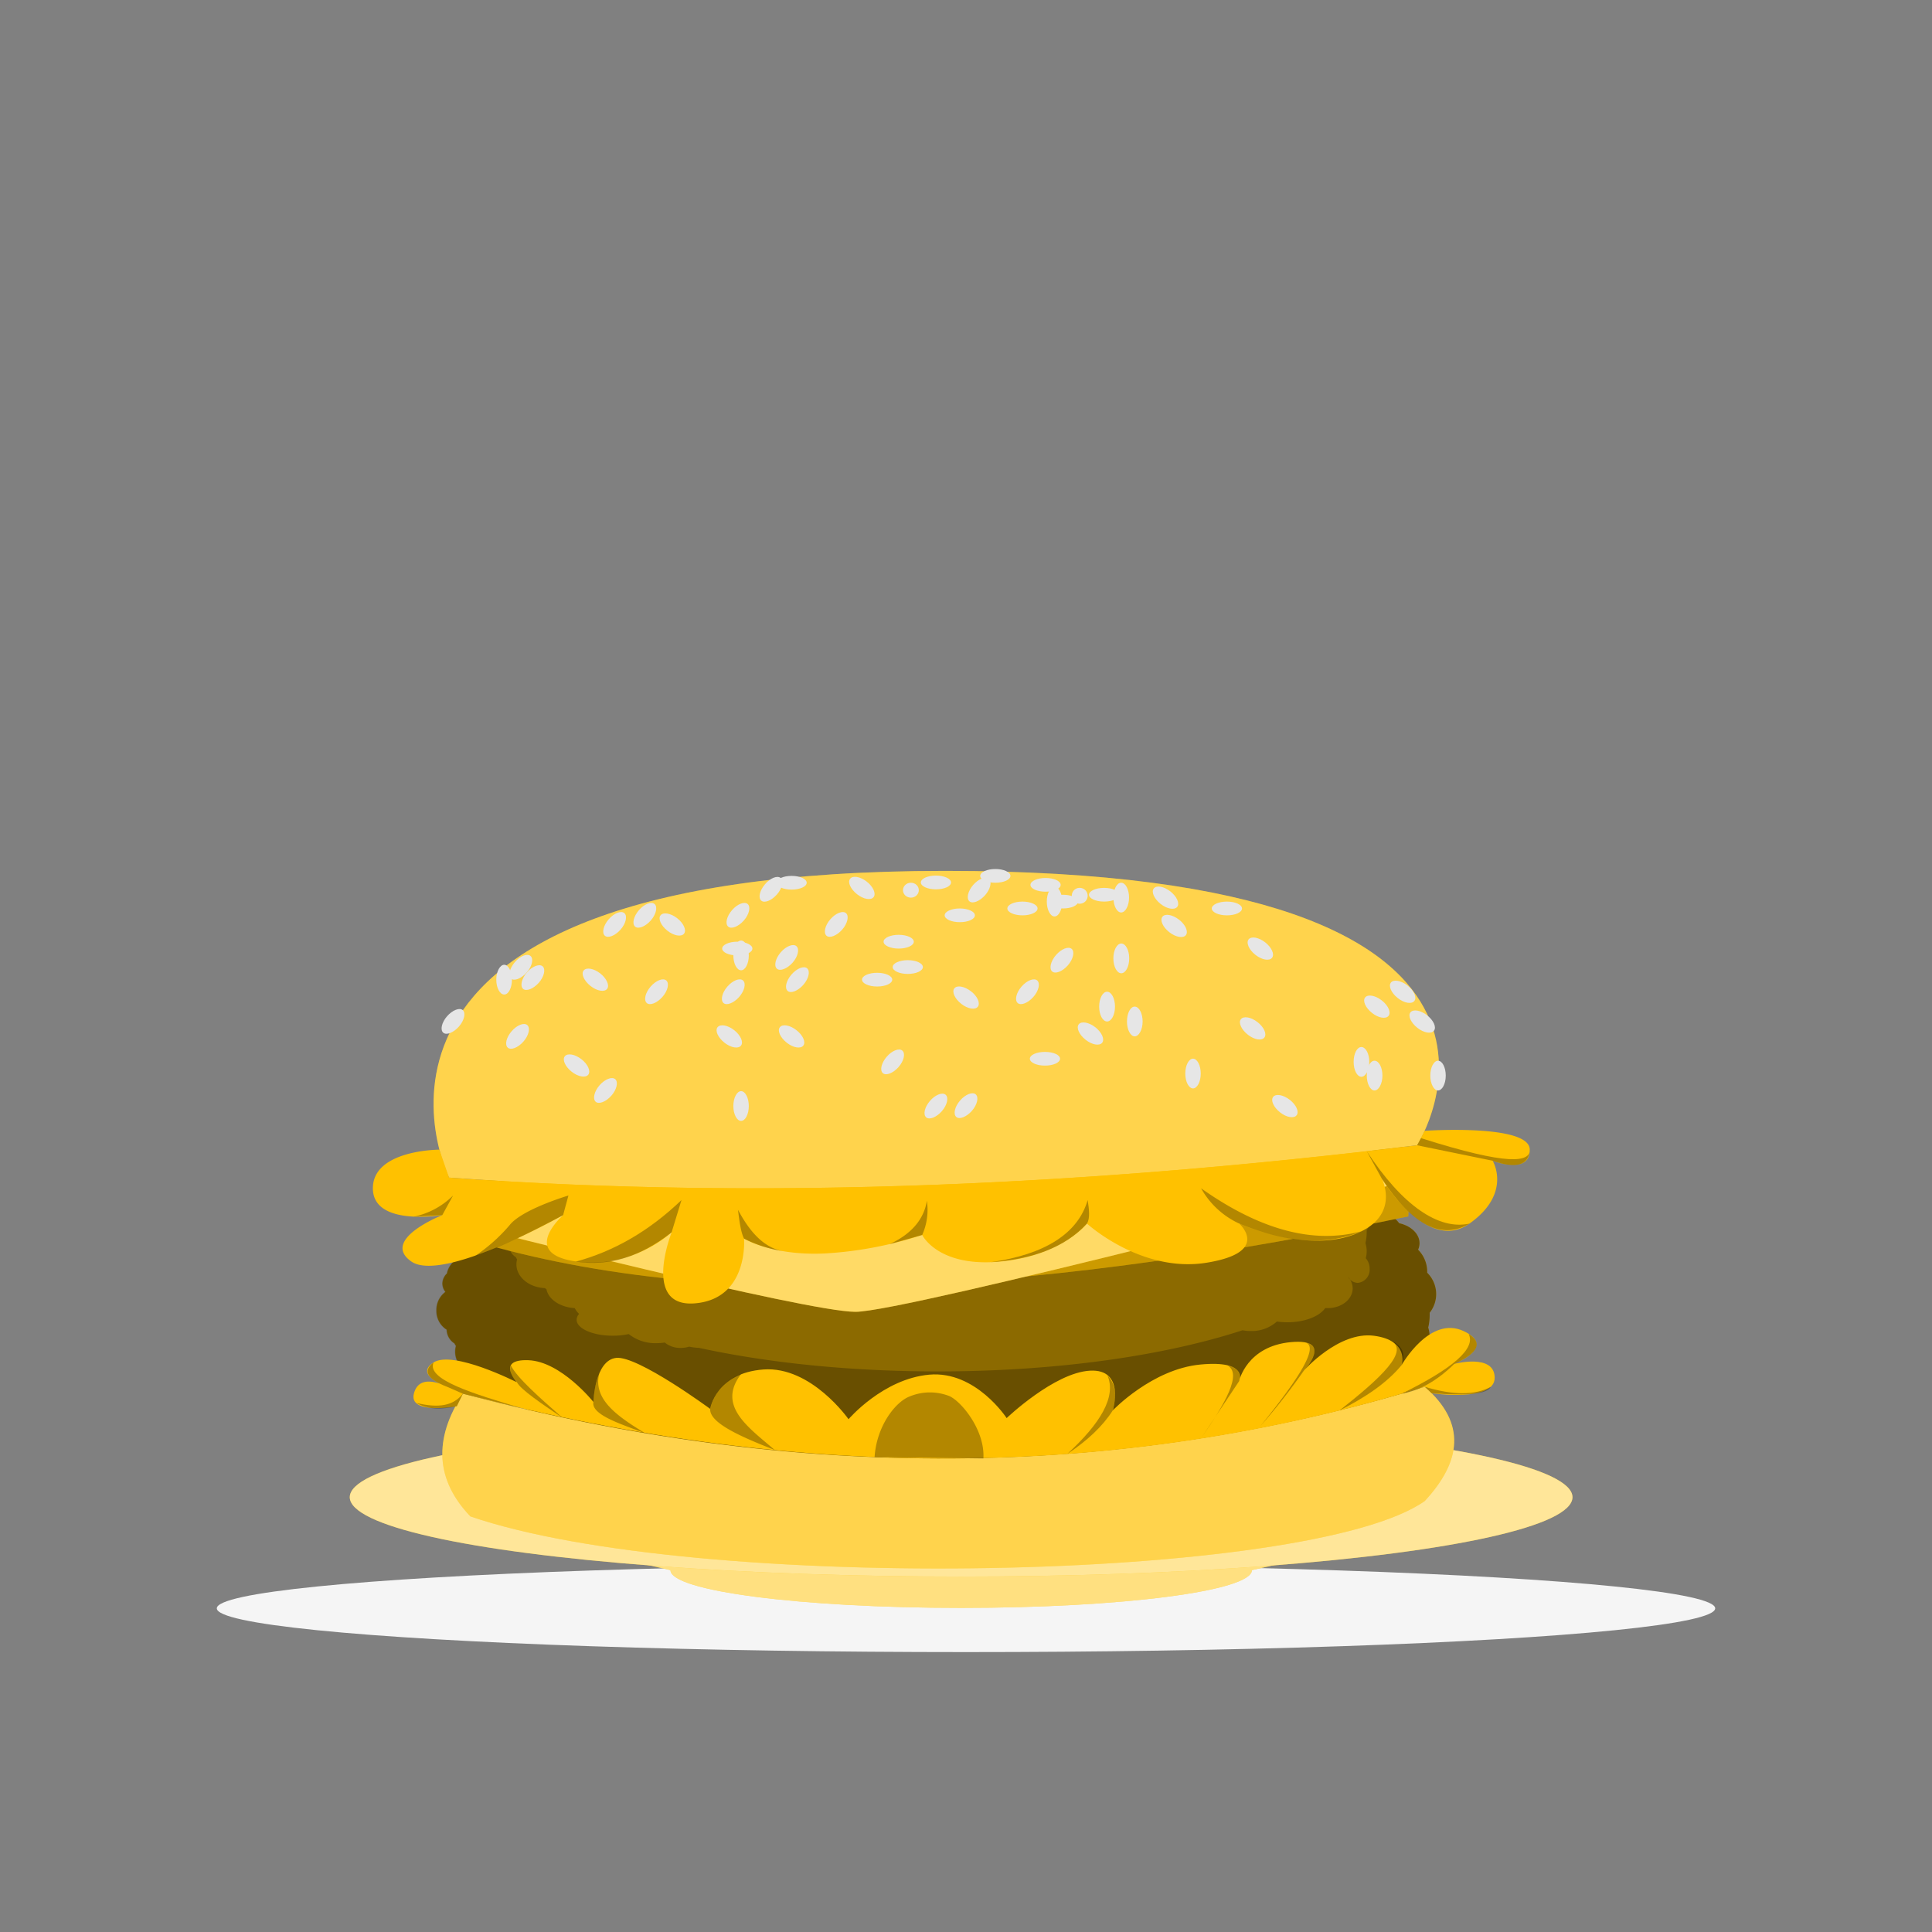 <svg xmlns="http://www.w3.org/2000/svg" viewBox="0 0 500 500"><rect x="0" y="0" width="500" height="500" fill="#808080" stroke="none"/><g id="freepik--Shadow--inject-21"><ellipse id="freepik--path--inject-21" cx="250" cy="416.24" rx="193.89" ry="11.32" style="fill:#f5f5f5"></ellipse></g><g id="freepik--Hamburger--inject-21"><path d="M90.51,387.47l83,18.88c0,5.4,33.69,9.77,75.26,9.77S324,411.75,324,406.35l83-18.88Z" style="fill:#FFC100"></path><path d="M90.51,387.47l83,18.88c0,5.4,33.69,9.77,75.26,9.77S324,411.75,324,406.35l83-18.88Z" style="fill:#fff;opacity:0.5"></path><ellipse cx="248.74" cy="387.47" rx="158.22" ry="20.54" style="fill:#FFC100"></ellipse><ellipse cx="248.74" cy="387.47" rx="158.22" ry="20.54" style="fill:#fff;opacity:0.6"></ellipse><path d="M370,346a8.13,8.13,0,0,0-.38-2.43,13.84,13.84,0,0,0,.38-3.19c0-.22,0-.43,0-.64a7.77,7.77,0,0,0-.64-10.36c0-.05,0-.09,0-.14a8.1,8.1,0,0,0-2.36-5.82,4,4,0,0,0,.37-1.67c0-2.45-2.22-4.51-5.26-5.18a8.66,8.66,0,0,0-6.95-3.48,9.81,9.81,0,0,0-1.09.07,10.31,10.31,0,0,0-8.68-4.2,12.19,12.19,0,0,0-2.87.34,4.23,4.23,0,0,0-4-2.88,4.17,4.17,0,0,0-2.29.68c-1.27-2.35-4.86-4-9.1-4A14.25,14.25,0,0,0,322,304a14.68,14.68,0,0,0-8.92-2.87,14.94,14.94,0,0,0-8,2.23c-.78-2-2-3.3-3.46-3.3s-2.52,1.15-3.31,2.94a7.81,7.81,0,0,0-6.61-3.41,8.47,8.47,0,0,0-3.59.79,8.78,8.78,0,0,0-4.57-1.24,8.94,8.94,0,0,0-4.14,1,5.25,5.25,0,0,0-9,0c-8.86-.63-18.05-1-27.49-1a345.29,345.29,0,0,0-67,6.17,7.44,7.44,0,0,0-2.5-.42c-2.11,0-3.89.81-4.45,1.92l-.66.16a6,6,0,0,0-2.72-.63,5.09,5.09,0,0,0-4.64,2.49l-.14,0a8.63,8.63,0,0,0-3.55-.7c-3,0-5.45,1.31-5.45,2.93a1.44,1.44,0,0,0,.08.46l-.62.21a1.89,1.89,0,0,0-1.55-1.13,1.71,1.71,0,0,0-1.36.82,4.21,4.21,0,0,0-3.23,1.66c-.27,0-.54,0-.82,0-3.51,0-6.44,1.4-7.26,3.29a7.48,7.48,0,0,0-1.5-.15,8,8,0,0,0-7.22,4.57,6.49,6.49,0,0,0-.77-.05c-2.68,0-4.85,1.58-4.85,3.53v0c-3.61.28-6.49,2.49-7,5.3a3.66,3.66,0,0,0-1.18,2.61,3.54,3.54,0,0,0,.77,2.16,5.84,5.84,0,0,0-2.32,4.79,5.74,5.74,0,0,0,2.66,5s0,.08,0,.12a4.31,4.31,0,0,0,2,3.42c.12.23.26.45.39.67a5.62,5.62,0,0,0-.2,1.48c0,3.77,3.74,6.84,8.44,7l.47.35c.59,3,4.07,5.34,8.39,5.59a7.42,7.42,0,0,0,1.3,1.72,2.61,2.61,0,0,0-.73,1.73c0,2.62,4.78,4.74,10.69,4.74a22.17,22.17,0,0,0,4.77-.5,12.66,12.66,0,0,0,8.24,2.7,14.77,14.77,0,0,0,2.43-.19,7.25,7.25,0,0,0,4.76,1.6,8.3,8.3,0,0,0,2.5-.37,16.18,16.18,0,0,0,2.94.37c20.25,4.4,44.61,7,70.83,7,35.34,0,67.31-4.67,90.36-12.21a13.26,13.26,0,0,0,2.47.24,11.16,11.16,0,0,0,7.73-2.83,21.14,21.14,0,0,0,3.13.23c5.12,0,9.48-1.75,11.19-4.2.25,0,.51,0,.77,0,4.08,0,7.39-2.62,7.39-5.85a5,5,0,0,0-1.36-3.37l0,0a3.37,3.37,0,0,0,2.85,1.74c1.95,0,3.53-1.88,3.53-4.2a4.61,4.61,0,0,0-1.15-3.1A8.27,8.27,0,0,0,370,346Z" style="fill:#FFC100"></path><path d="M370,346a8.13,8.13,0,0,0-.38-2.43,13.84,13.84,0,0,0,.38-3.19c0-.22,0-.43,0-.64a7.77,7.77,0,0,0-.64-10.36c0-.05,0-.09,0-.14a8.1,8.1,0,0,0-2.36-5.82,4,4,0,0,0,.37-1.67c0-2.45-2.22-4.51-5.26-5.18a8.66,8.66,0,0,0-6.95-3.48,9.81,9.81,0,0,0-1.09.07,10.31,10.31,0,0,0-8.68-4.2,12.19,12.19,0,0,0-2.87.34,4.23,4.23,0,0,0-4-2.88,4.17,4.17,0,0,0-2.29.68c-1.27-2.35-4.86-4-9.1-4A14.25,14.25,0,0,0,322,304a14.68,14.68,0,0,0-8.92-2.87,14.94,14.94,0,0,0-8,2.23c-.78-2-2-3.3-3.46-3.3s-2.52,1.15-3.31,2.94a7.81,7.81,0,0,0-6.61-3.41,8.47,8.47,0,0,0-3.59.79,8.78,8.78,0,0,0-4.57-1.24,8.94,8.94,0,0,0-4.14,1,5.25,5.25,0,0,0-9,0c-8.86-.63-18.05-1-27.49-1a345.29,345.29,0,0,0-67,6.17,7.44,7.44,0,0,0-2.5-.42c-2.11,0-3.89.81-4.45,1.92l-.66.16a6,6,0,0,0-2.72-.63,5.09,5.09,0,0,0-4.64,2.49l-.14,0a8.63,8.63,0,0,0-3.55-.7c-3,0-5.45,1.31-5.45,2.93a1.44,1.44,0,0,0,.08.46l-.62.21a1.89,1.89,0,0,0-1.55-1.13,1.71,1.71,0,0,0-1.36.82,4.21,4.21,0,0,0-3.23,1.66c-.27,0-.54,0-.82,0-3.51,0-6.44,1.4-7.26,3.29a7.48,7.48,0,0,0-1.5-.15,8,8,0,0,0-7.22,4.57,6.49,6.49,0,0,0-.77-.05c-2.68,0-4.85,1.58-4.85,3.53v0c-3.61.28-6.49,2.49-7,5.3a3.66,3.66,0,0,0-1.18,2.61,3.54,3.54,0,0,0,.77,2.16,5.84,5.84,0,0,0-2.32,4.79,5.74,5.74,0,0,0,2.66,5s0,.08,0,.12a4.31,4.31,0,0,0,2,3.42c.12.23.26.45.39.67a5.62,5.62,0,0,0-.2,1.48c0,3.77,3.74,6.84,8.44,7l.47.35c.59,3,4.07,5.34,8.39,5.59a7.42,7.42,0,0,0,1.3,1.72,2.61,2.61,0,0,0-.73,1.73c0,2.62,4.78,4.74,10.69,4.74a22.17,22.17,0,0,0,4.77-.5,12.66,12.66,0,0,0,8.24,2.7,14.77,14.77,0,0,0,2.43-.19,7.25,7.25,0,0,0,4.76,1.6,8.3,8.3,0,0,0,2.5-.37,16.18,16.18,0,0,0,2.94.37c20.25,4.4,44.61,7,70.83,7,35.34,0,67.31-4.67,90.36-12.21a13.26,13.26,0,0,0,2.47.24,11.16,11.16,0,0,0,7.73-2.83,21.14,21.14,0,0,0,3.13.23c5.12,0,9.48-1.75,11.19-4.2.25,0,.51,0,.77,0,4.08,0,7.39-2.62,7.39-5.85a5,5,0,0,0-1.36-3.37l0,0a3.37,3.37,0,0,0,2.85,1.74c1.95,0,3.53-1.88,3.53-4.2a4.61,4.61,0,0,0-1.15-3.1A8.27,8.27,0,0,0,370,346Z" style="opacity:0.45"></path><path d="M370,346a8.13,8.13,0,0,0-.38-2.43,13.84,13.84,0,0,0,.38-3.19c0-.22,0-.43,0-.64a7.77,7.77,0,0,0-.64-10.36c0-.05,0-.09,0-.14a8.1,8.1,0,0,0-2.36-5.82,4,4,0,0,0,.37-1.67c0-2.45-2.22-4.51-5.26-5.18a8.66,8.66,0,0,0-6.95-3.48h-.08a7.6,7.6,0,0,1,.09,1.07,6.7,6.7,0,0,1-1.47,4.2c0,.19,0,.38,0,.56a12,12,0,0,1-.33,2.79,6.93,6.93,0,0,1,.09,3.92,4,4,0,0,1,1,2.71,3.42,3.42,0,0,1-3.08,3.67,3,3,0,0,1-2.49-1.52h0a4.42,4.42,0,0,1,1.18,2.94c0,2.82-2.88,5.11-6.44,5.11-.23,0-.45,0-.67,0-1.49,2.14-5.3,3.66-9.77,3.66a20.06,20.06,0,0,1-2.73-.19,9.78,9.78,0,0,1-6.74,2.46,11.64,11.64,0,0,1-2.16-.2c-20.11,6.57-48,10.65-78.83,10.65-22.88,0-44.13-2.24-61.8-6.09a13.89,13.89,0,0,1-2.56-.32,7.29,7.29,0,0,1-2.19.33,6.3,6.3,0,0,1-4.15-1.4,13.29,13.29,0,0,1-2.12.17,11,11,0,0,1-7.19-2.36,19.19,19.19,0,0,1-4.16.43c-5.15,0-9.33-1.85-9.33-4.13a2.31,2.31,0,0,1,.64-1.51,6,6,0,0,1-1.13-1.5c-3.78-.22-6.81-2.26-7.32-4.87l-.41-.31c-4.1-.17-7.36-2.86-7.36-6.14a5,5,0,0,1,.17-1.29c-.12-.2-.24-.39-.34-.59a3.76,3.76,0,0,1-1.76-3s0-.07,0-.1a4.89,4.89,0,0,1-2.21-3.36,7.7,7.7,0,0,0-1.28,1.91,6.49,6.49,0,0,0-.77-.05c-2.68,0-4.85,1.58-4.85,3.53v0c-3.61.28-6.49,2.49-7,5.3a3.66,3.66,0,0,0-1.18,2.61,3.54,3.54,0,0,0,.77,2.16,5.84,5.84,0,0,0-2.32,4.79,5.74,5.74,0,0,0,2.66,5s0,.08,0,.12a4.31,4.31,0,0,0,2,3.42c.12.23.26.45.39.67a5.62,5.62,0,0,0-.2,1.48c0,3.77,3.74,6.84,8.44,7l.47.35c.59,3,4.07,5.34,8.39,5.59a7.42,7.42,0,0,0,1.3,1.72,2.61,2.61,0,0,0-.73,1.73c0,2.62,4.78,4.74,10.69,4.74a22.17,22.17,0,0,0,4.77-.5,12.66,12.66,0,0,0,8.24,2.7,14.77,14.77,0,0,0,2.43-.19,7.25,7.25,0,0,0,4.76,1.6,8.3,8.3,0,0,0,2.5-.37,16.18,16.18,0,0,0,2.94.37c20.25,4.4,44.61,7,70.83,7,35.34,0,67.31-4.67,90.36-12.21a13.26,13.26,0,0,0,2.47.24,11.16,11.16,0,0,0,7.73-2.83,21.14,21.14,0,0,0,3.13.23c5.12,0,9.48-1.75,11.19-4.2.25,0,.51,0,.77,0,4.08,0,7.39-2.62,7.39-5.85a5,5,0,0,0-1.36-3.37l0,0a3.37,3.37,0,0,0,2.85,1.74c1.95,0,3.53-1.88,3.53-4.2a4.61,4.61,0,0,0-1.15-3.1A8.27,8.27,0,0,0,370,346Z" style="opacity:0.25"></path><path d="M119.8,360.69c85.87,22.76,169,22.51,248.94-1.79,10.84,9.43,9.43,19.34,0,29.55-29.54,20.95-188.52,24-247,4Q108.25,378.33,119.8,360.69Z" style="fill:#FFC100"></path><path d="M119.8,360.69c85.87,22.76,169,22.51,248.94-1.79,10.84,9.43,9.43,19.34,0,29.55-29.54,20.95-188.52,24-247,4Q108.25,378.33,119.8,360.69Z" style="fill:#fff;opacity:0.3"></path><path d="M363.56,298c0-9.5-53.41-10.18-119.29-10.18S125,295.56,125,305.05s53.41,17.2,119.29,17.2S363.56,307.53,363.56,298Z" style="fill:#FFC100"></path><path d="M125,305.05l.66,17c65.21,18.46,147.79,11.71,238.81-7.25.33-4.57-.25-11.09-1.11-18.75Q241.93,320.65,125,305.05Z" style="fill:#FFC100"></path><path d="M125,305.05l.66,17c65.21,18.46,147.79,11.71,238.81-7.25.33-4.57-.25-11.09-1.11-18.75Q241.93,320.65,125,305.05Z" style="opacity:0.2"></path><path d="M116.21,304.76s-39.3-79.38,128.39-79.38,122.16,71,122.16,71C282.35,306.65,199.33,310.73,116.21,304.76Z" style="fill:#FFC100"></path><path d="M116.21,304.76s-39.3-79.38,128.39-79.38,122.16,71,122.16,71C282.35,306.65,199.33,310.73,116.21,304.76Z" style="fill:#fff;opacity:0.3"></path><path d="M306.75,277.83c0,2.13.91,3.85,2,3.85s2-1.72,2-3.85-.92-3.85-2-3.85S306.75,275.7,306.75,277.83Z" style="fill:#e6e6e6"></path><ellipse cx="235.74" cy="230.38" rx="2.05" ry="1.93" style="fill:#e6e6e6"></ellipse><path d="M277.39,231.7a2.05,2.05,0,1,0,2.05-1.92A2,2,0,0,0,277.39,231.7Z" style="fill:#e6e6e6"></path><path d="M270.91,233.33c0,2.13.92,3.85,2,3.85s2-1.72,2-3.85-.91-3.85-2-3.85S270.91,231.21,270.91,233.33Z" style="fill:#e6e6e6"></path><path d="M288.15,232.3c0,2.13.91,3.85,2,3.85s2.05-1.72,2.05-3.85-.92-3.85-2.05-3.85S288.15,230.18,288.15,232.3Z" style="fill:#e6e6e6"></path><path d="M189.79,247.26c0,2.13.91,3.85,2,3.85s2-1.72,2-3.85-.92-3.85-2-3.85S189.79,245.14,189.79,247.26Z" style="fill:#e6e6e6"></path><path d="M128.44,253.53c0,2.13.92,3.85,2.05,3.85s2-1.72,2-3.85-.92-3.85-2-3.85S128.44,251.41,128.44,253.53Z" style="fill:#e6e6e6"></path><path d="M291.66,264.36c0,2.13.91,3.85,2,3.85s2.05-1.72,2.05-3.85-.92-3.85-2.05-3.85S291.66,262.24,291.66,264.36Z" style="fill:#e6e6e6"></path><ellipse cx="286.51" cy="260.51" rx="2.05" ry="3.85" style="fill:#e6e6e6"></ellipse><ellipse cx="290.19" cy="248.03" rx="2.05" ry="3.85" style="fill:#e6e6e6"></ellipse><path d="M350.32,274.82c0,2.13.91,3.85,2,3.85s2.05-1.72,2.05-3.85-.92-3.85-2.05-3.85S350.32,272.69,350.32,274.82Z" style="fill:#e6e6e6"></path><path d="M353.72,278.36c0,2.13.91,3.85,2,3.85s2.05-1.72,2.05-3.85-.92-3.85-2.05-3.85S353.72,276.24,353.72,278.36Z" style="fill:#e6e6e6"></path><path d="M370.16,278.36c0,2.13.92,3.85,2,3.85s2-1.72,2-3.85-.91-3.85-2-3.85S370.16,276.24,370.16,278.36Z" style="fill:#e6e6e6"></path><path d="M189.79,286.24c0,2.13.91,3.85,2,3.85s2-1.72,2-3.85-.92-3.85-2-3.85S189.79,284.12,189.79,286.24Z" style="fill:#e6e6e6"></path><path d="M251.87,229c-1.39,1.61-1.82,3.51-1,4.25s2.68,0,4.07-1.57,1.82-3.52,1-4.25S253.26,227.43,251.87,229Z" style="fill:#e6e6e6"></path><path d="M157.53,237.91c-1.39,1.61-1.82,3.51-1,4.25s2.68,0,4.07-1.58,1.82-3.51,1-4.25S158.92,236.3,157.53,237.91Z" style="fill:#e6e6e6"></path><path d="M198,228.82c-1.39,1.61-1.83,3.51-1,4.25s2.67,0,4.06-1.57,1.83-3.52,1-4.26S199.35,227.21,198,228.82Z" style="fill:#e6e6e6"></path><path d="M214.89,237.91c-1.39,1.61-1.82,3.51-1,4.25s2.68,0,4.07-1.58,1.82-3.51,1-4.25S216.28,236.3,214.89,237.91Z" style="fill:#e6e6e6"></path><path d="M115.7,263c-1.39,1.6-1.82,3.51-1,4.25s2.68,0,4.07-1.58,1.82-3.51,1-4.25S117.09,261.42,115.7,263Z" style="fill:#e6e6e6"></path><path d="M132.41,266.88c-1.39,1.6-1.83,3.51-1,4.25s2.67,0,4.06-1.58,1.83-3.51,1-4.25S133.8,265.27,132.41,266.88Z" style="fill:#e6e6e6"></path><path d="M168.38,255.33c-1.39,1.6-1.83,3.51-1,4.25s2.67,0,4.06-1.58,1.83-3.51,1-4.25S169.77,253.72,168.38,255.33Z" style="fill:#e6e6e6"></path><path d="M188.24,255.33c-1.39,1.6-1.82,3.51-1,4.25s2.67,0,4.06-1.58,1.83-3.51,1-4.25S189.63,253.72,188.24,255.33Z" style="fill:#e6e6e6"></path><path d="M264.37,255.33c-1.39,1.6-1.82,3.51-1,4.25s2.68,0,4.07-1.58,1.82-3.51,1-4.25S265.76,253.72,264.37,255.33Z" style="fill:#e6e6e6"></path><path d="M273.29,247.16c-1.39,1.61-1.82,3.51-1,4.25s2.68,0,4.07-1.58,1.82-3.51,1-4.25S274.68,245.55,273.29,247.16Z" style="fill:#e6e6e6"></path><path d="M204.84,252.2c-1.39,1.61-1.83,3.51-1,4.25s2.67,0,4.06-1.58,1.83-3.51,1-4.25S206.23,250.59,204.84,252.2Z" style="fill:#e6e6e6"></path><path d="M202.06,246.45c-1.39,1.61-1.82,3.52-1,4.25s2.68,0,4.07-1.57,1.82-3.51,1-4.25S203.45,244.84,202.06,246.45Z" style="fill:#e6e6e6"></path><path d="M133.25,249c-1.39,1.61-1.82,3.51-1,4.25s2.68,0,4.07-1.58,1.82-3.51,1-4.25S134.64,247.36,133.25,249Z" style="fill:#e6e6e6"></path><path d="M136.37,251.66c-1.39,1.61-1.82,3.51-1,4.25s2.68,0,4.07-1.57,1.82-3.52,1-4.25S137.76,250.05,136.37,251.66Z" style="fill:#e6e6e6"></path><path d="M165.35,235.55c-1.39,1.61-1.82,3.51-1,4.25s2.68,0,4.07-1.58,1.82-3.51,1-4.25S166.74,233.94,165.35,235.55Z" style="fill:#e6e6e6"></path><path d="M189.44,235.55c-1.39,1.61-1.82,3.51-1,4.25s2.68,0,4.07-1.58,1.82-3.51,1-4.25S190.83,233.94,189.44,235.55Z" style="fill:#e6e6e6"></path><path d="M155.16,280.87c-1.39,1.61-1.82,3.52-1,4.26s2.68,0,4.07-1.58,1.82-3.51,1-4.25S156.55,279.27,155.16,280.87Z" style="fill:#e6e6e6"></path><path d="M229.48,273.48c-1.39,1.61-1.83,3.52-1,4.25s2.67,0,4.06-1.57,1.83-3.51,1-4.25S230.87,271.87,229.48,273.48Z" style="fill:#e6e6e6"></path><path d="M240.68,284.9c-1.39,1.61-1.83,3.52-1,4.26s2.67,0,4.06-1.58,1.83-3.51,1-4.25S242.07,283.3,240.68,284.9Z" style="fill:#e6e6e6"></path><path d="M248.47,284.81c-1.39,1.61-1.82,3.51-1,4.25s2.67,0,4.06-1.58,1.82-3.51,1-4.25S249.86,283.2,248.47,284.81Z" style="fill:#e6e6e6"></path><path d="M333.79,284.63c-1.68-1.31-3.61-1.64-4.3-.75s.11,2.67,1.79,4,3.6,1.64,4.29.74S335.47,285.93,333.79,284.63Z" style="fill:#e6e6e6"></path><path d="M224.31,228.16c-1.68-1.3-3.6-1.64-4.3-.74s.11,2.67,1.79,4,3.6,1.64,4.29.75S226,229.47,224.31,228.16Z" style="fill:#e6e6e6"></path><path d="M175.25,237.63c-1.68-1.3-3.6-1.64-4.3-.75s.11,2.68,1.79,4,3.6,1.64,4.29.75S176.93,238.94,175.25,237.63Z" style="fill:#e6e6e6"></path><path d="M155.34,251.92c-1.68-1.31-3.6-1.64-4.3-.75s.11,2.67,1.79,4,3.6,1.64,4.29.75S157,253.22,155.34,251.92Z" style="fill:#e6e6e6"></path><path d="M325.44,264.52c-1.68-1.31-3.6-1.64-4.3-.75s.11,2.67,1.79,4,3.6,1.64,4.29.74S327.12,265.82,325.44,264.52Z" style="fill:#e6e6e6"></path><path d="M327.42,243.87c-1.68-1.3-3.6-1.64-4.29-.75s.1,2.68,1.78,4,3.6,1.64,4.3.75S329.1,245.18,327.42,243.87Z" style="fill:#e6e6e6"></path><path d="M305.12,238c-1.68-1.3-3.6-1.64-4.29-.75s.1,2.68,1.78,4,3.61,1.64,4.3.75S306.8,239.27,305.12,238Z" style="fill:#e6e6e6"></path><path d="M302.88,230.69c-1.68-1.31-3.6-1.64-4.29-.75s.1,2.67,1.78,4,3.61,1.64,4.3.75S304.56,232,302.88,230.69Z" style="fill:#e6e6e6"></path><path d="M150.47,274.12c-1.68-1.3-3.6-1.64-4.3-.75s.11,2.68,1.79,4,3.6,1.64,4.29.75S152.15,275.42,150.47,274.12Z" style="fill:#e6e6e6"></path><path d="M190,266.6c-1.68-1.31-3.6-1.64-4.3-.75s.11,2.67,1.79,4,3.6,1.64,4.29.74S191.66,267.9,190,266.6Z" style="fill:#e6e6e6"></path><path d="M206.11,266.6c-1.67-1.31-3.6-1.64-4.29-.75s.11,2.67,1.79,4,3.6,1.64,4.29.74S207.79,267.9,206.11,266.6Z" style="fill:#e6e6e6"></path><path d="M283.47,265.85c-1.68-1.3-3.61-1.64-4.3-.75s.11,2.68,1.79,4,3.6,1.64,4.29.75S285.14,267.16,283.47,265.85Z" style="fill:#e6e6e6"></path><path d="M251.28,256.54c-1.68-1.3-3.61-1.64-4.3-.75s.11,2.68,1.79,4,3.6,1.64,4.29.75S253,257.85,251.28,256.54Z" style="fill:#e6e6e6"></path><path d="M357.59,258.9c-1.68-1.31-3.6-1.64-4.3-.75s.11,2.67,1.79,4,3.6,1.64,4.29.74S359.27,260.2,357.59,258.9Z" style="fill:#e6e6e6"></path><path d="M364.25,255.05c-1.68-1.31-3.6-1.64-4.29-.75s.1,2.67,1.78,4,3.6,1.64,4.3.74S365.93,256.35,364.25,255.05Z" style="fill:#e6e6e6"></path><path d="M369.32,262.75c-1.68-1.31-3.6-1.64-4.3-.75s.11,2.67,1.79,4,3.6,1.64,4.3.74S371,264.05,369.32,262.75Z" style="fill:#e6e6e6"></path><path d="M274.34,274c0,1-1.75,1.78-3.91,1.78s-3.91-.8-3.91-1.78,1.75-1.77,3.91-1.77S274.34,273,274.34,274Z" style="fill:#e6e6e6"></path><path d="M246.13,228.38c0,1-1.75,1.78-3.91,1.78s-3.91-.8-3.91-1.78,1.75-1.78,3.91-1.78S246.13,227.4,246.13,228.38Z" style="fill:#e6e6e6"></path><path d="M261.5,226.68c0,1-1.75,1.77-3.91,1.77s-3.91-.79-3.91-1.77,1.75-1.78,3.91-1.78S261.5,225.69,261.5,226.68Z" style="fill:#e6e6e6"></path><path d="M274.5,229c0,1-1.75,1.77-3.91,1.77s-3.91-.79-3.91-1.77,1.75-1.78,3.91-1.78S274.5,228,274.5,229Z" style="fill:#e6e6e6"></path><path d="M208.77,228.45c0,1-1.75,1.78-3.91,1.78s-3.91-.8-3.91-1.78,1.75-1.77,3.91-1.77S208.77,227.47,208.77,228.45Z" style="fill:#e6e6e6"></path><path d="M236.49,243.71c0,1-1.75,1.78-3.91,1.78s-3.91-.8-3.91-1.78,1.75-1.78,3.91-1.78S236.49,242.73,236.49,243.71Z" style="fill:#e6e6e6"></path><path d="M238.84,250.27c0,1-1.75,1.78-3.91,1.78s-3.91-.8-3.91-1.78,1.75-1.78,3.91-1.78S238.84,249.29,238.84,250.27Z" style="fill:#e6e6e6"></path><path d="M230.91,253.53c0,1-1.75,1.78-3.91,1.78s-3.91-.79-3.91-1.78,1.75-1.77,3.91-1.77S230.91,252.55,230.91,253.53Z" style="fill:#e6e6e6"></path><path d="M194.72,245.49c0,1-1.75,1.77-3.91,1.77s-3.91-.79-3.91-1.77,1.75-1.78,3.91-1.78S194.72,244.5,194.72,245.49Z" style="fill:#e6e6e6"></path><path d="M321.43,235.11c0,1-1.75,1.78-3.91,1.78s-3.91-.8-3.91-1.78,1.75-1.78,3.91-1.78S321.43,234.13,321.43,235.11Z" style="fill:#e6e6e6"></path><path d="M252.3,236.89c0,1-1.75,1.77-3.91,1.77s-3.91-.79-3.91-1.77,1.75-1.78,3.91-1.78S252.3,235.91,252.3,236.89Z" style="fill:#e6e6e6"></path><path d="M268.52,235.11c0,1-1.75,1.78-3.91,1.78s-3.91-.8-3.91-1.78,1.75-1.78,3.91-1.78S268.52,234.13,268.52,235.11Z" style="fill:#e6e6e6"></path><path d="M279,233.33c0,1-1.75,1.78-3.91,1.78s-3.91-.8-3.91-1.78,1.75-1.77,3.91-1.77S279,232.35,279,233.33Z" style="fill:#e6e6e6"></path><path d="M289.65,231.56c0,1-1.75,1.77-3.91,1.77s-3.91-.79-3.91-1.77,1.75-1.78,3.91-1.78S289.65,230.57,289.65,231.56Z" style="fill:#e6e6e6"></path><path d="M123,317.69s85.5,21.81,98.4,21.81S366.51,305,366.51,305L123,312.14Z" style="fill:#FFC100"></path><path d="M123,317.69s85.5,21.81,98.4,21.81S366.51,305,366.51,305L123,312.14Z" style="fill:#fff;opacity:0.4"></path><path d="M113.71,297.53s-17.21,0-17.21,10,18,6.93,18,6.93-16.14,6.32-8.07,12,39.34-12,39.34-12-11.44,9.94,3.29,12,24.78-7.57,24.78-7.57S166,338.5,179.9,337.3s12.66-16.74,12.66-16.74,7.22,4.44,20.74,3.84a98.37,98.37,0,0,0,25.36-4.8s4.05,8.4,20.14,6.9,22.5-9.84,22.5-9.84,14,12.84,30.9,10.14,8.51-10.14,8.51-10.14,16.74,7.54,29.42,2.94,7.49-14.55,7.49-14.55,11.58,19.46,22.68,11.61,6-16.26,6-16.26,9.6,3.86,9.6-2.87-27.2-4.88-27.2-4.88l-1.94,3.74c-89.9,11.06-173.13,13.94-250.55,8.37Z" style="fill:#FFC100"></path><path d="M107.05,314.88a20.21,20.21,0,0,0,10.2-5.48l-2.78,5.06Z" style="opacity:0.3"></path><path d="M147.11,309.4s-12.06,3.56-15.26,7.71A43.79,43.79,0,0,1,123,325c6.43-2.16,14.26-6,22.73-10.52Z" style="opacity:0.3"></path><path d="M173.81,318.93l2.56-8.36c-8.34,8-17.46,13.26-27.34,15.93C157.67,327.85,165.91,325.16,173.81,318.93Z" style="opacity:0.3"></path><path d="M192.56,320.56c-.83-1.63-1.21-4.51-1.57-7.47,2.93,5.5,6.47,9.66,11.47,10.68A33.45,33.45,0,0,1,192.56,320.56Z" style="opacity:0.3"></path><path d="M230.19,322c5.63-2.61,8.88-6.34,9.69-11.23a16,16,0,0,1-1.22,8.85Z" style="opacity:0.3"></path><path d="M256.43,326.65c14-2,22.56-7.42,25.06-16.08.37,2.42.66,4.75-.19,6.09C275.56,322.92,267,325.94,256.43,326.65Z" style="opacity:0.3"></path><path d="M320.71,316.66a21.69,21.69,0,0,1-9.87-9.13c14.79,10.46,28.74,14.59,41.52,11.12C343.88,322.29,333.46,321.89,320.71,316.66Z" style="opacity:0.3"></path><path d="M357.62,305.05l-3.9-7.11c9.16,14,18.58,20.5,26.58,18.72C373.21,320.94,365.66,317.28,357.62,305.05Z" style="opacity:0.3"></path><path d="M386.3,300.4l-19.54-4,1-1.85c22.93,7.27,28.13,6.19,28.18,3C395.61,301.68,392.29,302.51,386.3,300.4Z" style="opacity:0.3"></path><path d="M119.8,360.69c90,23.56,172.63,21.65,248.94-1.79l1.78,1.67s16.3,2.38,16.3-4-10.47-3.6-10.47-3.6,11.22-4.36,2.45-8.48-16,8.7-16,8.7,1.94-6.3-7.23-7.5-18.18,9.07-18.18,9.07,8.11-8.47-3.3-7.42-13.39,10-13.39,10,2.44-5.4-10.06-4.2S288,365,288,365s3.31-10.8-5.94-10.27S260.52,367,260.52,367s-8-12.3-20-11.24-20.92,11.53-20.92,11.53-9.63-13.77-22-12.87-13.8,10.2-13.8,10.2-18.74-13.8-24.32-13.2-5.91,11.4-5.91,11.4-8.37-10.5-16.84-10.8-3,5.7-3,5.7-16.49-8.4-21.56-5.1,3.49,6.3,3.49,6.3-7-4-8.53,1.67,11.07,3.35,11.07,3.35Z" style="fill:#FFC100"></path><path d="M107.72,363.07c5.88,1.42,9.59.74,12.08-2.38l-1.56,3.23C114.35,364.84,110.77,364.82,107.72,363.07Z" style="opacity:0.3"></path><path d="M115.7,358.9l4.1,1.79,15.26,3.77c-12.37-3.71-24.83-7.42-22.85-11.86C109.19,354.91,110.79,357,115.7,358.9Z" style="opacity:0.3"></path><path d="M133.77,357.7c.92,1.87,6.34,5.54,11.81,9.23-5.9-5.19-11.8-10.37-13.38-13.59C131.68,354.73,132.29,356.19,133.77,357.7Z" style="opacity:0.3"></path><path d="M155.11,355.39a23,23,0,0,0-1.54,7.41c-.63,3.31,6.85,5.66,13.4,8.12C159.93,366.62,153.32,362.19,155.11,355.39Z" style="opacity:0.3"></path><path d="M183.8,364.6a12.73,12.73,0,0,1,8-9c-6.36,8.25,1.93,13.81,8.69,19.65C191.44,371.73,183.52,368.17,183.8,364.6Z" style="opacity:0.3"></path><path d="M235.47,361.38c-3.82,1.43-8.64,7.8-9.13,15.73l28.16.34c.46-7.5-6-15.12-9-16.22A13.74,13.74,0,0,0,235.47,361.38Z" style="opacity:0.3"></path><path d="M286.6,355.93c1.92,2,2.55,4.87,1.37,9.11-2.64,4.13-6.65,7.86-11.77,11.25C284.67,368.49,289,361.53,286.6,355.93Z" style="opacity:0.3"></path><path d="M368.74,358.9l1.78,1.67q14,1.08,15.29-1.67Q379.72,362.23,368.74,358.9Z" style="opacity:0.3"></path><path d="M376.35,353c-4.35,4.24-8.89,6.91-13.66,7.71,13.22-6.5,19.36-11.73,17.38-15.5C383.59,347.41,382.88,350,376.35,353Z" style="opacity:0.3"></path><path d="M362.81,353.2c-3.93,4.8-9.66,8.55-16.16,11.84,10.44-8.22,18.65-15.65,13-18.22C362.76,348.06,363.87,350.16,362.81,353.2Z" style="opacity:0.3"></path><path d="M337.4,354.77a162.85,162.85,0,0,1-11.23,14.33c9.71-12,15.88-21.23,11.21-21.75C341.42,348,340.82,350.71,337.4,354.77Z" style="opacity:0.3"></path><path d="M320.71,357.4l-9.87,14.82c6.27-9,10.68-16.76,6.83-18.83C319.77,353.88,321.26,354.84,320.71,357.4Z" style="opacity:0.3"></path></g></svg>